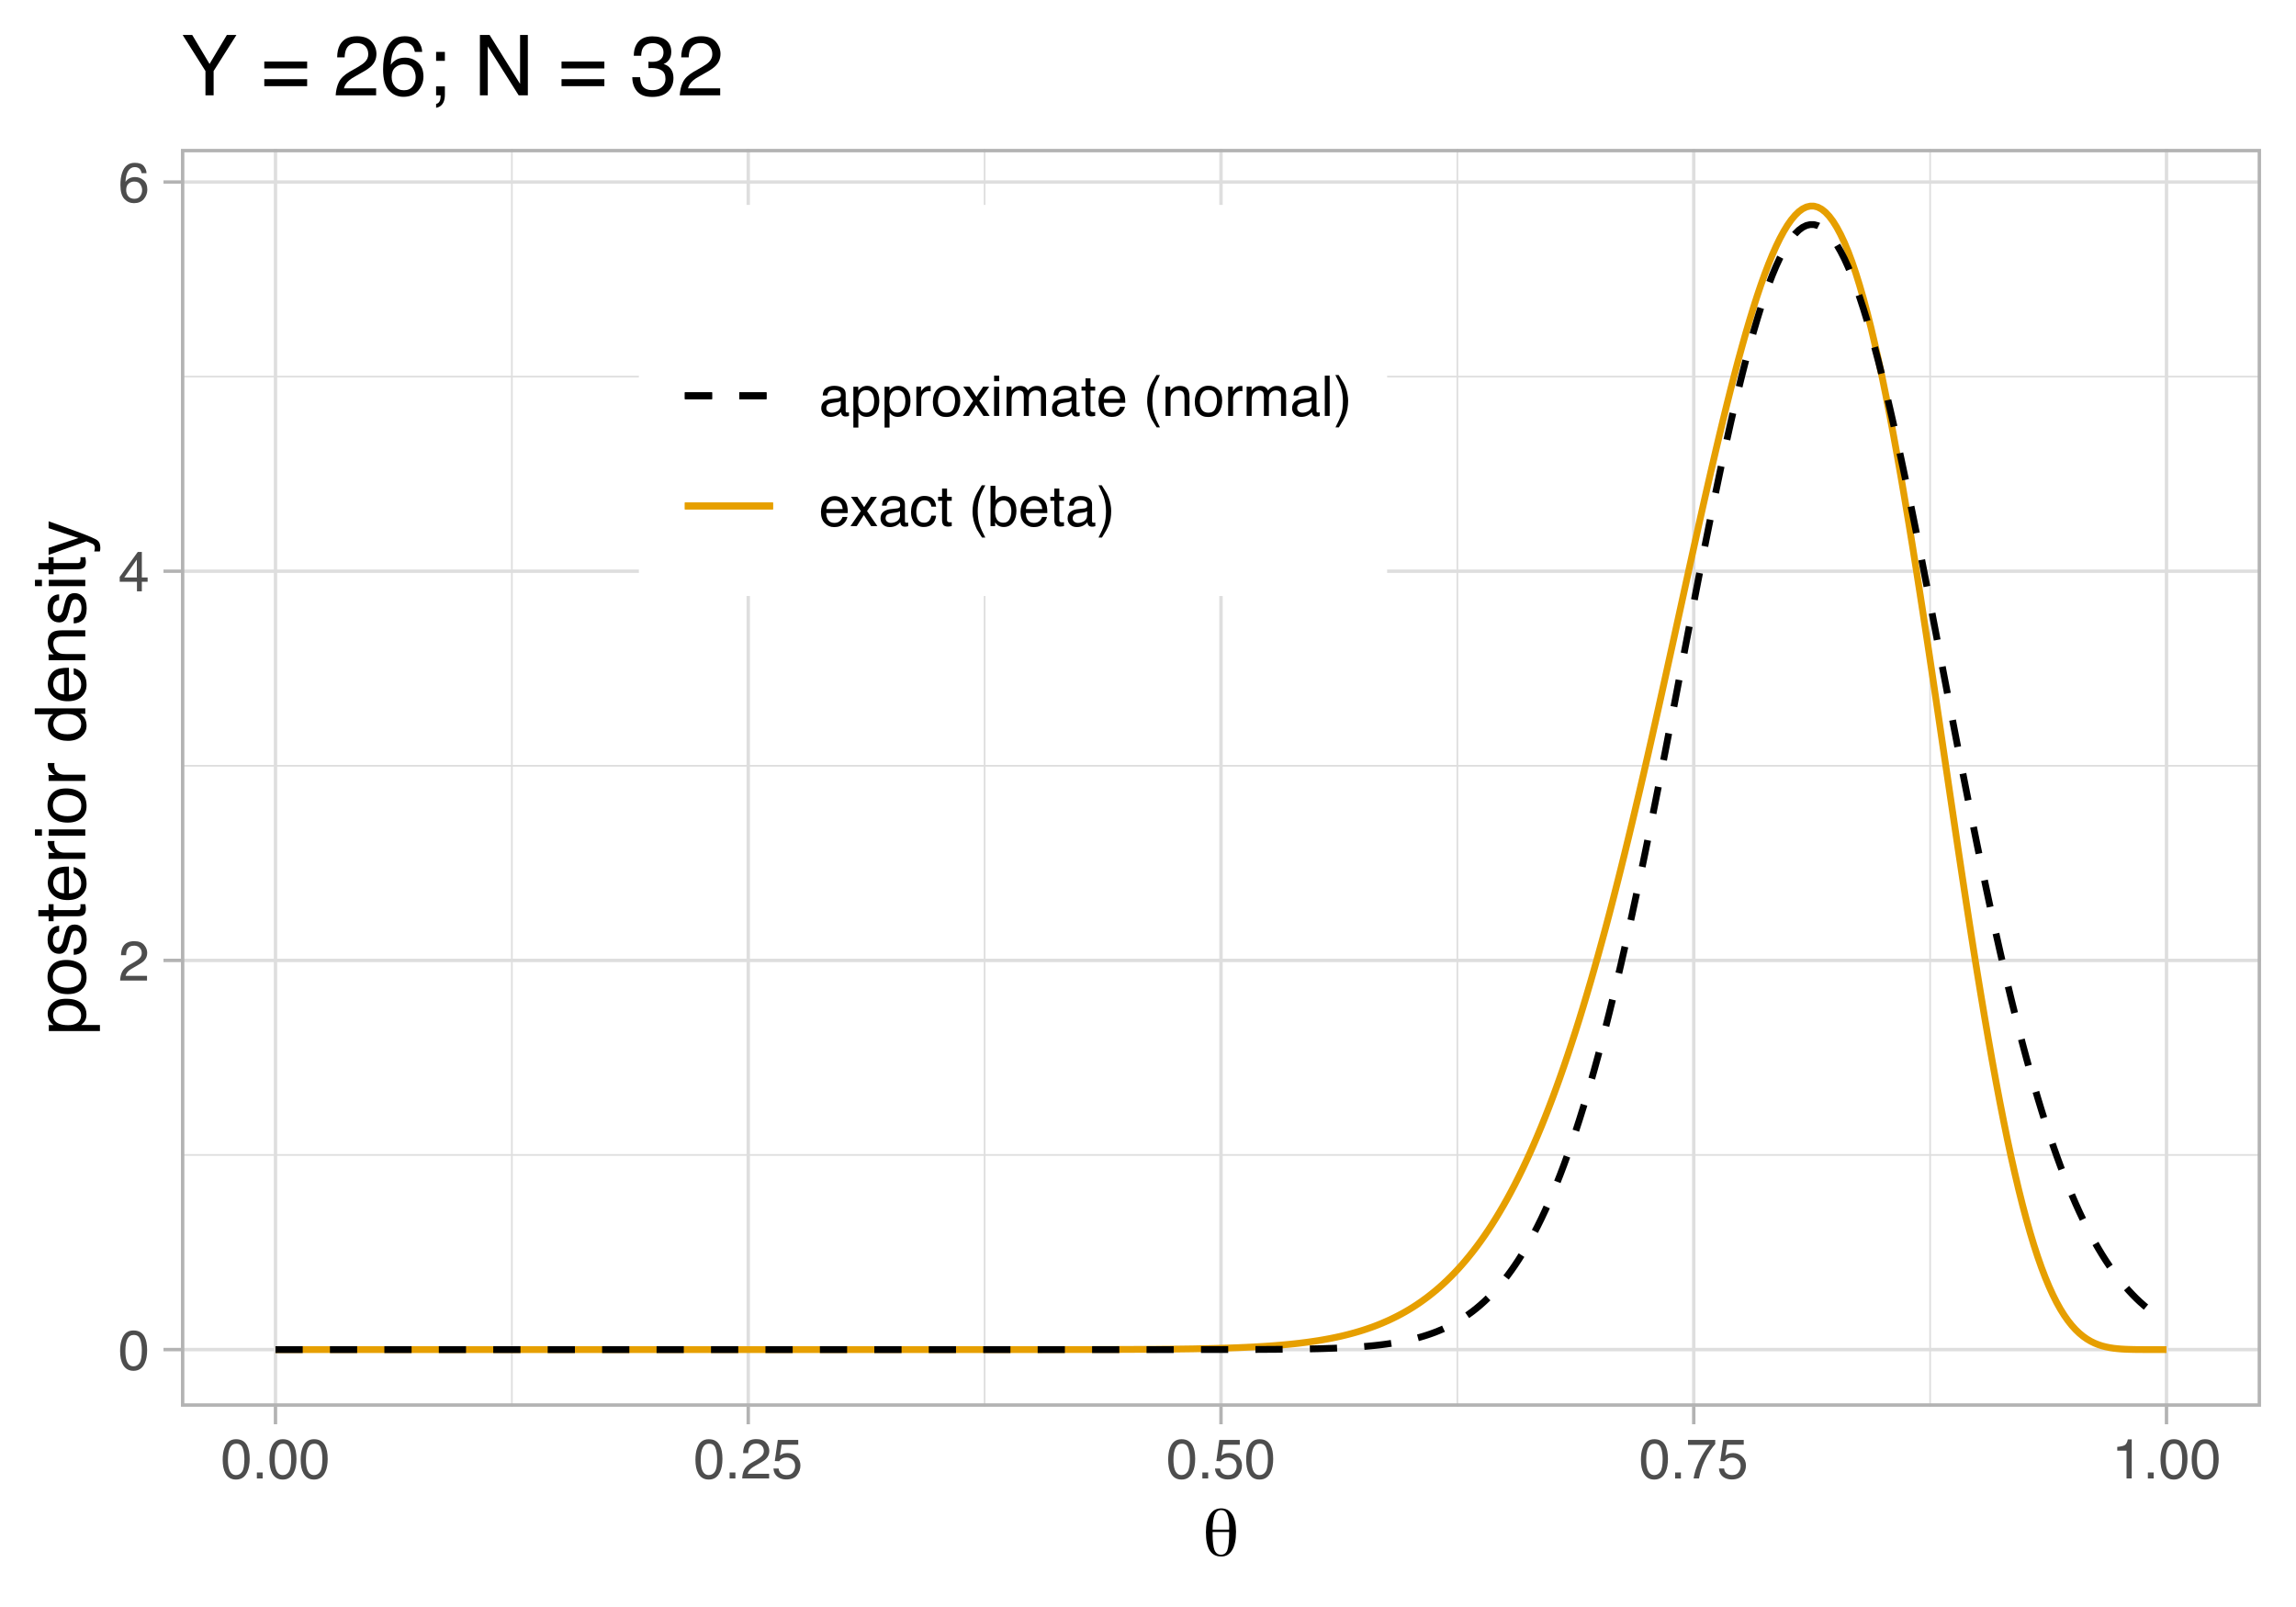 <?xml version="1.0" encoding="UTF-8"?>
<svg xmlns="http://www.w3.org/2000/svg" xmlns:xlink="http://www.w3.org/1999/xlink" width="360pt" height="252pt" viewBox="0 0 360 252" version="1.1">
<defs>
<g>
<symbol overflow="visible" id="glyph0-0">
<path style="stroke:none;" d="M 0.281 0 L 0.281 -6.312 L 5.297 -6.312 L 5.297 0 Z M 4.5 -0.797 L 4.5 -5.516 L 1.078 -5.516 L 1.078 -0.797 Z M 4.5 -0.797 "/>
</symbol>
<symbol overflow="visible" id="glyph0-1">
<path style="stroke:none;" d="M 2.375 -6.156 C 3.176 -6.156 3.754 -5.828 4.109 -5.172 C 4.379 -4.66 4.516 -3.961 4.516 -3.078 C 4.516 -2.242 4.391 -1.555 4.141 -1.016 C 3.785 -0.223 3.195 0.172 2.375 0.172 C 1.633 0.172 1.082 -0.148 0.719 -0.797 C 0.426 -1.328 0.281 -2.047 0.281 -2.953 C 0.281 -3.648 0.367 -4.25 0.547 -4.75 C 0.879 -5.688 1.488 -6.156 2.375 -6.156 Z M 2.375 -0.531 C 2.77 -0.531 3.086 -0.707 3.328 -1.062 C 3.566 -1.426 3.688 -2.086 3.688 -3.047 C 3.688 -3.754 3.598 -4.332 3.422 -4.781 C 3.254 -5.227 2.922 -5.453 2.422 -5.453 C 1.973 -5.453 1.641 -5.238 1.422 -4.812 C 1.211 -4.383 1.109 -3.754 1.109 -2.922 C 1.109 -2.297 1.176 -1.789 1.312 -1.406 C 1.52 -0.82 1.875 -0.531 2.375 -0.531 Z M 2.375 -0.531 "/>
</symbol>
<symbol overflow="visible" id="glyph0-2">
<path style="stroke:none;" d="M 0.281 0 C 0.301 -0.531 0.406 -0.988 0.594 -1.375 C 0.789 -1.77 1.164 -2.129 1.719 -2.453 L 2.547 -2.922 C 2.91 -3.141 3.164 -3.328 3.312 -3.484 C 3.551 -3.711 3.672 -3.984 3.672 -4.297 C 3.672 -4.648 3.562 -4.93 3.344 -5.141 C 3.133 -5.359 2.848 -5.469 2.484 -5.469 C 1.961 -5.469 1.598 -5.266 1.391 -4.859 C 1.285 -4.648 1.227 -4.352 1.219 -3.969 L 0.422 -3.969 C 0.43 -4.5 0.531 -4.938 0.719 -5.281 C 1.051 -5.875 1.645 -6.172 2.5 -6.172 C 3.195 -6.172 3.707 -5.977 4.031 -5.594 C 4.363 -5.219 4.531 -4.797 4.531 -4.328 C 4.531 -3.836 4.352 -3.414 4 -3.062 C 3.801 -2.863 3.441 -2.617 2.922 -2.328 L 2.344 -2 C 2.062 -1.844 1.836 -1.695 1.672 -1.562 C 1.391 -1.312 1.211 -1.035 1.141 -0.734 L 4.5 -0.734 L 4.5 0 Z M 0.281 0 "/>
</symbol>
<symbol overflow="visible" id="glyph0-3">
<path style="stroke:none;" d="M 2.906 -2.172 L 2.906 -4.969 L 0.938 -2.172 Z M 2.922 0 L 2.922 -1.5 L 0.219 -1.5 L 0.219 -2.266 L 3.047 -6.172 L 3.688 -6.172 L 3.688 -2.172 L 4.594 -2.172 L 4.594 -1.5 L 3.688 -1.5 L 3.688 0 Z M 2.922 0 "/>
</symbol>
<symbol overflow="visible" id="glyph0-4">
<path style="stroke:none;" d="M 2.578 -6.172 C 3.266 -6.172 3.742 -5.992 4.016 -5.641 C 4.285 -5.285 4.422 -4.922 4.422 -4.547 L 3.656 -4.547 C 3.602 -4.785 3.531 -4.973 3.438 -5.109 C 3.25 -5.367 2.961 -5.5 2.578 -5.5 C 2.148 -5.5 1.805 -5.297 1.547 -4.891 C 1.297 -4.492 1.156 -3.926 1.125 -3.188 C 1.301 -3.445 1.523 -3.641 1.797 -3.766 C 2.047 -3.879 2.32 -3.938 2.625 -3.938 C 3.133 -3.938 3.582 -3.77 3.969 -3.438 C 4.352 -3.113 4.547 -2.625 4.547 -1.969 C 4.547 -1.414 4.363 -0.922 4 -0.484 C 3.633 -0.055 3.117 0.156 2.453 0.156 C 1.867 0.156 1.367 -0.062 0.953 -0.5 C 0.535 -0.938 0.328 -1.672 0.328 -2.703 C 0.328 -3.461 0.422 -4.109 0.609 -4.641 C 0.961 -5.66 1.617 -6.172 2.578 -6.172 Z M 2.516 -0.531 C 2.922 -0.531 3.223 -0.664 3.422 -0.938 C 3.629 -1.207 3.734 -1.531 3.734 -1.906 C 3.734 -2.219 3.641 -2.516 3.453 -2.797 C 3.273 -3.086 2.953 -3.234 2.484 -3.234 C 2.148 -3.234 1.859 -3.125 1.609 -2.906 C 1.359 -2.688 1.234 -2.352 1.234 -1.906 C 1.234 -1.52 1.344 -1.191 1.562 -0.922 C 1.789 -0.66 2.109 -0.531 2.516 -0.531 Z M 2.516 -0.531 "/>
</symbol>
<symbol overflow="visible" id="glyph0-5">
<path style="stroke:none;" d="M 0.75 -0.938 L 1.656 -0.938 L 1.656 0 L 0.75 0 Z M 0.75 -0.938 "/>
</symbol>
<symbol overflow="visible" id="glyph0-6">
<path style="stroke:none;" d="M 1.094 -1.562 C 1.133 -1.125 1.336 -0.82 1.703 -0.656 C 1.879 -0.57 2.094 -0.531 2.344 -0.531 C 2.801 -0.531 3.141 -0.676 3.359 -0.969 C 3.578 -1.258 3.688 -1.582 3.688 -1.938 C 3.688 -2.363 3.555 -2.691 3.297 -2.922 C 3.035 -3.16 2.719 -3.281 2.344 -3.281 C 2.082 -3.281 1.852 -3.227 1.656 -3.125 C 1.469 -3.02 1.305 -2.879 1.172 -2.703 L 0.5 -2.734 L 0.969 -6.047 L 4.172 -6.047 L 4.172 -5.297 L 1.562 -5.297 L 1.297 -3.594 C 1.43 -3.695 1.566 -3.773 1.703 -3.828 C 1.93 -3.93 2.195 -3.984 2.5 -3.984 C 3.062 -3.984 3.535 -3.801 3.922 -3.438 C 4.316 -3.07 4.516 -2.609 4.516 -2.047 C 4.516 -1.461 4.332 -0.945 3.969 -0.5 C 3.613 -0.062 3.047 0.156 2.266 0.156 C 1.754 0.156 1.305 0.016 0.922 -0.266 C 0.547 -0.547 0.332 -0.977 0.281 -1.562 Z M 1.094 -1.562 "/>
</symbol>
<symbol overflow="visible" id="glyph0-7">
<path style="stroke:none;" d="M 4.594 -6.047 L 4.594 -5.375 C 4.395 -5.176 4.129 -4.836 3.797 -4.359 C 3.473 -3.891 3.188 -3.379 2.938 -2.828 C 2.688 -2.297 2.5 -1.812 2.375 -1.375 C 2.289 -1.082 2.18 -0.625 2.047 0 L 1.203 0 C 1.391 -1.176 1.816 -2.344 2.484 -3.5 C 2.879 -4.188 3.289 -4.773 3.719 -5.266 L 0.328 -5.266 L 0.328 -6.047 Z M 4.594 -6.047 "/>
</symbol>
<symbol overflow="visible" id="glyph0-8">
<path style="stroke:none;" d="M 0.844 -4.359 L 0.844 -4.953 C 1.395 -5.004 1.781 -5.094 2 -5.219 C 2.227 -5.344 2.395 -5.645 2.5 -6.125 L 3.109 -6.125 L 3.109 0 L 2.297 0 L 2.297 -4.359 Z M 0.844 -4.359 "/>
</symbol>
<symbol overflow="visible" id="glyph0-9">
<path style="stroke:none;" d="M 1.156 -1.219 C 1.156 -1 1.238 -0.82 1.406 -0.688 C 1.57 -0.562 1.766 -0.5 1.984 -0.5 C 2.254 -0.5 2.52 -0.562 2.781 -0.688 C 3.207 -0.895 3.422 -1.238 3.422 -1.719 L 3.422 -2.344 C 3.328 -2.281 3.203 -2.227 3.047 -2.188 C 2.898 -2.145 2.754 -2.117 2.609 -2.109 L 2.141 -2.047 C 1.867 -2.004 1.66 -1.945 1.516 -1.875 C 1.273 -1.738 1.156 -1.52 1.156 -1.219 Z M 3.031 -2.781 C 3.207 -2.812 3.328 -2.891 3.391 -3.016 C 3.422 -3.078 3.438 -3.176 3.438 -3.312 C 3.438 -3.57 3.344 -3.758 3.156 -3.875 C 2.969 -4 2.703 -4.062 2.359 -4.062 C 1.953 -4.062 1.664 -3.953 1.5 -3.734 C 1.406 -3.609 1.344 -3.43 1.312 -3.203 L 0.594 -3.203 C 0.602 -3.766 0.785 -4.156 1.141 -4.375 C 1.492 -4.602 1.906 -4.719 2.375 -4.719 C 2.914 -4.719 3.352 -4.613 3.688 -4.406 C 4.02 -4.195 4.188 -3.875 4.188 -3.438 L 4.188 -0.797 C 4.188 -0.711 4.203 -0.645 4.234 -0.594 C 4.273 -0.551 4.348 -0.531 4.453 -0.531 C 4.484 -0.531 4.52 -0.531 4.562 -0.531 C 4.602 -0.531 4.648 -0.535 4.703 -0.547 L 4.703 0.016 C 4.578 0.055 4.484 0.078 4.422 0.078 C 4.359 0.086 4.273 0.094 4.172 0.094 C 3.898 0.094 3.707 0 3.594 -0.188 C 3.531 -0.281 3.484 -0.422 3.453 -0.609 C 3.297 -0.398 3.07 -0.219 2.781 -0.062 C 2.488 0.082 2.16 0.156 1.797 0.156 C 1.367 0.156 1.02 0.023 0.75 -0.234 C 0.488 -0.492 0.359 -0.816 0.359 -1.203 C 0.359 -1.629 0.488 -1.957 0.75 -2.188 C 1.02 -2.426 1.367 -2.578 1.797 -2.641 Z M 2.391 -4.719 Z M 2.391 -4.719 "/>
</symbol>
<symbol overflow="visible" id="glyph0-10">
<path style="stroke:none;" d="M 2.516 -0.516 C 2.867 -0.516 3.164 -0.664 3.406 -0.969 C 3.645 -1.27 3.766 -1.723 3.766 -2.328 C 3.766 -2.691 3.711 -3.004 3.609 -3.266 C 3.41 -3.773 3.047 -4.031 2.516 -4.031 C 1.973 -4.031 1.602 -3.766 1.406 -3.234 C 1.301 -2.941 1.25 -2.578 1.25 -2.141 C 1.25 -1.785 1.301 -1.484 1.406 -1.234 C 1.602 -0.754 1.973 -0.516 2.516 -0.516 Z M 0.5 -4.578 L 1.266 -4.578 L 1.266 -3.969 C 1.41 -4.176 1.578 -4.336 1.766 -4.453 C 2.023 -4.629 2.332 -4.719 2.688 -4.719 C 3.207 -4.719 3.648 -4.516 4.016 -4.109 C 4.379 -3.711 4.562 -3.145 4.562 -2.406 C 4.562 -1.395 4.297 -0.676 3.766 -0.25 C 3.43 0.02 3.047 0.156 2.609 0.156 C 2.266 0.156 1.973 0.078 1.734 -0.078 C 1.598 -0.16 1.445 -0.305 1.281 -0.516 L 1.281 1.828 L 0.5 1.828 Z M 0.5 -4.578 "/>
</symbol>
<symbol overflow="visible" id="glyph0-11">
<path style="stroke:none;" d="M 0.594 -4.594 L 1.328 -4.594 L 1.328 -3.812 C 1.379 -3.957 1.523 -4.141 1.766 -4.359 C 2.004 -4.586 2.273 -4.703 2.578 -4.703 C 2.586 -4.703 2.609 -4.695 2.641 -4.688 C 2.68 -4.688 2.742 -4.688 2.828 -4.688 L 2.828 -3.859 C 2.773 -3.867 2.727 -3.875 2.688 -3.875 C 2.656 -3.883 2.617 -3.891 2.578 -3.891 C 2.18 -3.891 1.879 -3.766 1.672 -3.516 C 1.461 -3.266 1.359 -2.973 1.359 -2.641 L 1.359 0 L 0.594 0 Z M 0.594 -4.594 "/>
</symbol>
<symbol overflow="visible" id="glyph0-12">
<path style="stroke:none;" d="M 2.391 -0.5 C 2.898 -0.5 3.25 -0.691 3.438 -1.078 C 3.633 -1.461 3.734 -1.895 3.734 -2.375 C 3.734 -2.801 3.664 -3.148 3.531 -3.422 C 3.312 -3.848 2.938 -4.062 2.406 -4.062 C 1.926 -4.062 1.578 -3.879 1.359 -3.516 C 1.148 -3.16 1.047 -2.727 1.047 -2.219 C 1.047 -1.727 1.148 -1.316 1.359 -0.984 C 1.578 -0.66 1.922 -0.5 2.391 -0.5 Z M 2.422 -4.734 C 3.016 -4.734 3.516 -4.535 3.922 -4.141 C 4.336 -3.742 4.547 -3.16 4.547 -2.391 C 4.547 -1.648 4.363 -1.035 4 -0.547 C 3.633 -0.066 3.07 0.172 2.312 0.172 C 1.688 0.172 1.188 -0.039 0.812 -0.469 C 0.438 -0.895 0.25 -1.473 0.25 -2.203 C 0.25 -2.973 0.445 -3.586 0.844 -4.047 C 1.238 -4.504 1.766 -4.734 2.422 -4.734 Z M 2.391 -4.719 Z M 2.391 -4.719 "/>
</symbol>
<symbol overflow="visible" id="glyph0-13">
<path style="stroke:none;" d="M 0.125 -4.594 L 1.125 -4.594 L 2.188 -2.984 L 3.25 -4.594 L 4.203 -4.578 L 2.641 -2.359 L 4.266 0 L 3.281 0 L 2.141 -1.734 L 1.031 0 L 0.047 0 L 1.672 -2.359 Z M 0.125 -4.594 "/>
</symbol>
<symbol overflow="visible" id="glyph0-14">
<path style="stroke:none;" d="M 0.562 -4.578 L 1.359 -4.578 L 1.359 0 L 0.562 0 Z M 0.562 -6.312 L 1.359 -6.312 L 1.359 -5.438 L 0.562 -5.438 Z M 0.562 -6.312 "/>
</symbol>
<symbol overflow="visible" id="glyph0-15">
<path style="stroke:none;" d="M 0.562 -4.594 L 1.328 -4.594 L 1.328 -3.953 C 1.516 -4.172 1.68 -4.332 1.828 -4.438 C 2.086 -4.613 2.379 -4.703 2.703 -4.703 C 3.066 -4.703 3.359 -4.613 3.578 -4.438 C 3.703 -4.332 3.816 -4.18 3.922 -3.984 C 4.098 -4.223 4.301 -4.398 4.531 -4.516 C 4.758 -4.641 5.02 -4.703 5.312 -4.703 C 5.926 -4.703 6.348 -4.477 6.578 -4.031 C 6.691 -3.789 6.75 -3.469 6.75 -3.062 L 6.75 0 L 5.953 0 L 5.953 -3.203 C 5.953 -3.504 5.875 -3.711 5.719 -3.828 C 5.57 -3.941 5.383 -4 5.156 -4 C 4.852 -4 4.594 -3.895 4.375 -3.688 C 4.156 -3.488 4.047 -3.148 4.047 -2.672 L 4.047 0 L 3.266 0 L 3.266 -3 C 3.266 -3.312 3.227 -3.539 3.156 -3.688 C 3.039 -3.895 2.82 -4 2.5 -4 C 2.207 -4 1.941 -3.883 1.703 -3.656 C 1.461 -3.438 1.344 -3.031 1.344 -2.438 L 1.344 0 L 0.562 0 Z M 0.562 -4.594 "/>
</symbol>
<symbol overflow="visible" id="glyph0-16">
<path style="stroke:none;" d="M 0.719 -5.891 L 1.5 -5.891 L 1.5 -4.594 L 2.234 -4.594 L 2.234 -3.969 L 1.5 -3.969 L 1.5 -0.969 C 1.5 -0.801 1.555 -0.691 1.672 -0.641 C 1.723 -0.609 1.82 -0.594 1.969 -0.594 C 2 -0.594 2.035 -0.594 2.078 -0.594 C 2.129 -0.594 2.18 -0.598 2.234 -0.609 L 2.234 0 C 2.148 0.02 2.055 0.035 1.953 0.047 C 1.859 0.066 1.758 0.078 1.656 0.078 C 1.289 0.078 1.039 -0.016 0.906 -0.203 C 0.781 -0.391 0.719 -0.629 0.719 -0.922 L 0.719 -3.969 L 0.094 -3.969 L 0.094 -4.594 L 0.719 -4.594 Z M 0.719 -5.891 "/>
</symbol>
<symbol overflow="visible" id="glyph0-17">
<path style="stroke:none;" d="M 2.484 -4.703 C 2.805 -4.703 3.117 -4.625 3.422 -4.469 C 3.734 -4.32 3.969 -4.125 4.125 -3.875 C 4.281 -3.645 4.383 -3.375 4.438 -3.062 C 4.488 -2.852 4.516 -2.516 4.516 -2.047 L 1.141 -2.047 C 1.148 -1.586 1.258 -1.211 1.469 -0.922 C 1.676 -0.641 1.992 -0.5 2.422 -0.5 C 2.828 -0.5 3.148 -0.633 3.391 -0.906 C 3.523 -1.062 3.625 -1.238 3.688 -1.438 L 4.453 -1.438 C 4.43 -1.27 4.363 -1.082 4.25 -0.875 C 4.133 -0.664 4.004 -0.5 3.859 -0.375 C 3.629 -0.145 3.344 0.008 3 0.094 C 2.812 0.133 2.598 0.156 2.359 0.156 C 1.785 0.156 1.301 -0.051 0.906 -0.469 C 0.508 -0.883 0.312 -1.469 0.312 -2.219 C 0.312 -2.945 0.508 -3.539 0.906 -4 C 1.312 -4.469 1.836 -4.703 2.484 -4.703 Z M 3.719 -2.672 C 3.688 -3.004 3.613 -3.27 3.5 -3.469 C 3.281 -3.844 2.926 -4.031 2.438 -4.031 C 2.082 -4.031 1.785 -3.898 1.547 -3.641 C 1.305 -3.391 1.176 -3.066 1.156 -2.672 Z M 2.406 -4.719 Z M 2.406 -4.719 "/>
</symbol>
<symbol overflow="visible" id="glyph0-18">
<path style="stroke:none;" d=""/>
</symbol>
<symbol overflow="visible" id="glyph0-19">
<path style="stroke:none;" d="M 2.609 -6.406 C 2.148 -5.539 1.859 -4.898 1.734 -4.484 C 1.523 -3.859 1.422 -3.133 1.422 -2.312 C 1.422 -1.477 1.535 -0.719 1.766 -0.031 C 1.91 0.383 2.191 0.992 2.609 1.797 L 2.094 1.797 C 1.676 1.141 1.414 0.723 1.312 0.547 C 1.219 0.367 1.113 0.125 1 -0.188 C 0.832 -0.613 0.719 -1.066 0.656 -1.547 C 0.625 -1.797 0.609 -2.035 0.609 -2.266 C 0.609 -3.109 0.742 -3.859 1.016 -4.516 C 1.18 -4.941 1.531 -5.57 2.062 -6.406 Z M 2.609 -6.406 "/>
</symbol>
<symbol overflow="visible" id="glyph0-20">
<path style="stroke:none;" d="M 0.562 -4.594 L 1.297 -4.594 L 1.297 -3.953 C 1.516 -4.211 1.742 -4.398 1.984 -4.516 C 2.234 -4.641 2.508 -4.703 2.812 -4.703 C 3.457 -4.703 3.895 -4.473 4.125 -4.016 C 4.25 -3.766 4.312 -3.41 4.312 -2.953 L 4.312 0 L 3.531 0 L 3.531 -2.906 C 3.531 -3.176 3.488 -3.398 3.406 -3.578 C 3.27 -3.859 3.02 -4 2.656 -4 C 2.477 -4 2.328 -3.984 2.203 -3.953 C 1.992 -3.891 1.812 -3.766 1.656 -3.578 C 1.52 -3.422 1.43 -3.258 1.391 -3.094 C 1.359 -2.938 1.344 -2.707 1.344 -2.406 L 1.344 0 L 0.562 0 Z M 2.391 -4.719 Z M 2.391 -4.719 "/>
</symbol>
<symbol overflow="visible" id="glyph0-21">
<path style="stroke:none;" d="M 0.594 -6.312 L 1.359 -6.312 L 1.359 0 L 0.594 0 Z M 0.594 -6.312 "/>
</symbol>
<symbol overflow="visible" id="glyph0-22">
<path style="stroke:none;" d="M 0.312 1.797 C 0.758 0.91 1.051 0.266 1.188 -0.141 C 1.383 -0.754 1.484 -1.477 1.484 -2.312 C 1.484 -3.133 1.367 -3.891 1.141 -4.578 C 0.992 -5.004 0.711 -5.613 0.297 -6.406 L 0.812 -6.406 C 1.25 -5.707 1.516 -5.273 1.609 -5.109 C 1.703 -4.941 1.805 -4.711 1.922 -4.422 C 2.055 -4.066 2.148 -3.711 2.203 -3.359 C 2.266 -3.016 2.297 -2.68 2.297 -2.359 C 2.297 -1.516 2.16 -0.758 1.891 -0.094 C 1.723 0.332 1.375 0.961 0.844 1.797 Z M 0.312 1.797 "/>
</symbol>
<symbol overflow="visible" id="glyph0-23">
<path style="stroke:none;" d="M 2.344 -4.734 C 2.863 -4.734 3.285 -4.609 3.609 -4.359 C 3.93 -4.109 4.125 -3.672 4.188 -3.047 L 3.438 -3.047 C 3.395 -3.336 3.289 -3.578 3.125 -3.766 C 2.957 -3.953 2.695 -4.047 2.344 -4.047 C 1.852 -4.047 1.5 -3.801 1.281 -3.312 C 1.145 -3.008 1.078 -2.629 1.078 -2.172 C 1.078 -1.703 1.172 -1.312 1.359 -1 C 1.555 -0.688 1.867 -0.531 2.297 -0.531 C 2.609 -0.531 2.859 -0.625 3.047 -0.812 C 3.234 -1.008 3.363 -1.281 3.438 -1.625 L 4.188 -1.625 C 4.102 -1.02 3.891 -0.57 3.547 -0.281 C 3.203 0 2.766 0.141 2.234 0.141 C 1.629 0.141 1.145 -0.078 0.781 -0.516 C 0.426 -0.961 0.25 -1.516 0.25 -2.172 C 0.25 -2.984 0.445 -3.613 0.844 -4.062 C 1.238 -4.508 1.738 -4.734 2.344 -4.734 Z M 2.219 -4.719 Z M 2.219 -4.719 "/>
</symbol>
<symbol overflow="visible" id="glyph0-24">
<path style="stroke:none;" d="M 0.5 -6.328 L 1.266 -6.328 L 1.266 -4.047 C 1.43 -4.266 1.629 -4.43 1.859 -4.547 C 2.098 -4.66 2.352 -4.719 2.625 -4.719 C 3.195 -4.719 3.66 -4.52 4.016 -4.125 C 4.379 -3.738 4.562 -3.16 4.562 -2.391 C 4.562 -1.66 4.383 -1.055 4.031 -0.578 C 3.676 -0.098 3.188 0.141 2.562 0.141 C 2.219 0.141 1.922 0.055 1.672 -0.109 C 1.535 -0.203 1.383 -0.363 1.219 -0.594 L 1.219 0 L 0.5 0 Z M 2.516 -0.531 C 2.93 -0.531 3.242 -0.695 3.453 -1.031 C 3.66 -1.363 3.766 -1.801 3.766 -2.344 C 3.766 -2.832 3.66 -3.234 3.453 -3.547 C 3.242 -3.867 2.938 -4.031 2.531 -4.031 C 2.188 -4.031 1.879 -3.898 1.609 -3.641 C 1.348 -3.379 1.219 -2.945 1.219 -2.344 C 1.219 -1.914 1.27 -1.566 1.375 -1.297 C 1.582 -0.785 1.961 -0.531 2.516 -0.531 Z M 2.516 -0.531 "/>
</symbol>
<symbol overflow="visible" id="glyph1-0">
<path style="stroke:none;" d="M 0.547 1.938 L 0.547 -7.75 L 6.047 -7.75 L 6.047 1.938 Z M 1.172 1.328 L 5.438 1.328 L 5.438 -7.141 L 1.172 -7.141 Z M 1.172 1.328 "/>
</symbol>
<symbol overflow="visible" id="glyph1-1">
<path style="stroke:none;" d="M 1.547 -3.703 L 1.547 -3.438 C 1.547 -2.219 1.645 -1.363 1.844 -0.875 C 2.051 -0.383 2.391 -0.141 2.859 -0.141 C 3.336 -0.141 3.672 -0.379 3.859 -0.859 C 4.047 -1.336 4.141 -2.285 4.141 -3.703 Z M 4.141 -4.078 C 4.141 -4.129 4.141 -4.195 4.141 -4.281 C 4.148 -4.375 4.156 -4.441 4.156 -4.484 C 4.156 -5.398 4.051 -6.07 3.844 -6.5 C 3.645 -6.926 3.328 -7.141 2.891 -7.141 C 2.43 -7.141 2.094 -6.898 1.875 -6.422 C 1.664 -5.941 1.555 -5.16 1.547 -4.078 Z M 2.891 -7.406 C 3.641 -7.406 4.211 -7.094 4.609 -6.469 C 5.016 -5.844 5.219 -4.941 5.219 -3.766 C 5.219 -2.504 5.016 -1.535 4.609 -0.859 C 4.211 -0.191 3.641 0.141 2.891 0.141 C 2.098 0.141 1.5 -0.176 1.094 -0.812 C 0.695 -1.457 0.5 -2.414 0.5 -3.688 C 0.5 -4.852 0.707 -5.766 1.125 -6.422 C 1.551 -7.078 2.141 -7.406 2.891 -7.406 Z M 2.891 -7.406 "/>
</symbol>
<symbol overflow="visible" id="glyph2-0">
<path style="stroke:none;" d="M 0 -0.359 L -7.891 -0.359 L -7.891 -6.625 L 0 -6.625 Z M -0.984 -5.625 L -6.906 -5.625 L -6.906 -1.344 L -0.984 -1.344 Z M -0.984 -5.625 "/>
</symbol>
<symbol overflow="visible" id="glyph2-1">
<path style="stroke:none;" d="M -0.656 -3.141 C -0.656 -3.586 -0.844 -3.957 -1.219 -4.25 C -1.594 -4.551 -2.156 -4.703 -2.906 -4.703 C -3.363 -4.703 -3.758 -4.641 -4.094 -4.516 C -4.727 -4.266 -5.047 -3.805 -5.047 -3.141 C -5.047 -2.461 -4.711 -2.004 -4.047 -1.766 C -3.68 -1.629 -3.223 -1.562 -2.672 -1.562 C -2.234 -1.562 -1.859 -1.629 -1.547 -1.766 C -0.953 -2.016 -0.656 -2.473 -0.656 -3.141 Z M -5.719 -0.641 L -5.719 -1.578 L -4.969 -1.578 C -5.227 -1.766 -5.426 -1.973 -5.562 -2.203 C -5.781 -2.535 -5.891 -2.922 -5.891 -3.359 C -5.891 -4.004 -5.641 -4.555 -5.141 -5.016 C -4.641 -5.473 -3.926 -5.703 -3 -5.703 C -1.75 -5.703 -0.852 -5.375 -0.312 -4.719 C 0.02 -4.301 0.188 -3.816 0.188 -3.266 C 0.188 -2.828 0.094 -2.461 -0.094 -2.172 C -0.195 -2.004 -0.379 -1.812 -0.641 -1.594 L 2.297 -1.594 L 2.297 -0.641 Z M -5.719 -0.641 "/>
</symbol>
<symbol overflow="visible" id="glyph2-2">
<path style="stroke:none;" d="M -0.625 -2.984 C -0.625 -3.629 -0.863 -4.07 -1.344 -4.312 C -1.832 -4.551 -2.375 -4.672 -2.969 -4.672 C -3.508 -4.672 -3.945 -4.582 -4.281 -4.406 C -4.812 -4.133 -5.078 -3.664 -5.078 -3 C -5.078 -2.406 -4.848 -1.973 -4.391 -1.703 C -3.941 -1.441 -3.398 -1.312 -2.766 -1.312 C -2.148 -1.312 -1.641 -1.441 -1.234 -1.703 C -0.828 -1.973 -0.625 -2.398 -0.625 -2.984 Z M -5.922 -3.031 C -5.922 -3.77 -5.672 -4.395 -5.172 -4.906 C -4.68 -5.414 -3.957 -5.672 -3 -5.672 C -2.07 -5.672 -1.305 -5.445 -0.703 -5 C -0.098 -4.551 0.203 -3.852 0.203 -2.906 C 0.203 -2.113 -0.062 -1.484 -0.594 -1.016 C -1.125 -0.547 -1.844 -0.312 -2.75 -0.312 C -3.719 -0.312 -4.488 -0.555 -5.062 -1.047 C -5.633 -1.535 -5.922 -2.195 -5.922 -3.031 Z M -5.891 -3 Z M -5.891 -3 "/>
</symbol>
<symbol overflow="visible" id="glyph2-3">
<path style="stroke:none;" d="M -1.812 -1.281 C -1.488 -1.312 -1.238 -1.395 -1.062 -1.531 C -0.75 -1.77 -0.594 -2.191 -0.594 -2.797 C -0.594 -3.148 -0.672 -3.461 -0.828 -3.734 C -0.984 -4.004 -1.223 -4.141 -1.547 -4.141 C -1.797 -4.141 -1.984 -4.031 -2.109 -3.812 C -2.191 -3.676 -2.285 -3.398 -2.391 -2.984 L -2.578 -2.219 C -2.703 -1.727 -2.836 -1.367 -2.984 -1.141 C -3.254 -0.723 -3.617 -0.516 -4.078 -0.516 C -4.617 -0.516 -5.055 -0.707 -5.391 -1.094 C -5.734 -1.488 -5.906 -2.02 -5.906 -2.688 C -5.906 -3.551 -5.648 -4.176 -5.141 -4.562 C -4.816 -4.801 -4.469 -4.914 -4.094 -4.906 L -4.094 -4 C -4.312 -3.977 -4.508 -3.898 -4.688 -3.766 C -4.945 -3.547 -5.078 -3.16 -5.078 -2.609 C -5.078 -2.242 -5.004 -1.969 -4.859 -1.781 C -4.723 -1.594 -4.539 -1.5 -4.312 -1.5 C -4.062 -1.5 -3.863 -1.625 -3.719 -1.875 C -3.625 -2.008 -3.539 -2.219 -3.469 -2.5 L -3.312 -3.141 C -3.145 -3.836 -2.984 -4.301 -2.828 -4.531 C -2.578 -4.914 -2.191 -5.109 -1.672 -5.109 C -1.148 -5.109 -0.703 -4.91 -0.328 -4.516 C 0.035 -4.129 0.219 -3.539 0.219 -2.75 C 0.219 -1.895 0.023 -1.285 -0.359 -0.922 C -0.754 -0.566 -1.238 -0.379 -1.812 -0.359 Z M -5.891 -2.719 Z M -5.891 -2.719 "/>
</symbol>
<symbol overflow="visible" id="glyph2-4">
<path style="stroke:none;" d="M -7.359 -0.906 L -7.359 -1.875 L -5.75 -1.875 L -5.75 -2.797 L -4.969 -2.797 L -4.969 -1.875 L -1.203 -1.875 C -1.004 -1.875 -0.875 -1.941 -0.812 -2.078 C -0.77 -2.16 -0.75 -2.285 -0.75 -2.453 C -0.75 -2.504 -0.75 -2.555 -0.75 -2.609 C -0.75 -2.66 -0.754 -2.723 -0.766 -2.797 L 0 -2.797 C 0.031 -2.68 0.051 -2.562 0.062 -2.438 C 0.082 -2.32 0.094 -2.195 0.094 -2.062 C 0.094 -1.613 -0.02 -1.305 -0.25 -1.141 C -0.488 -0.984 -0.789 -0.906 -1.156 -0.906 L -4.969 -0.906 L -4.969 -0.125 L -5.75 -0.125 L -5.75 -0.906 Z M -7.359 -0.906 "/>
</symbol>
<symbol overflow="visible" id="glyph2-5">
<path style="stroke:none;" d="M -5.875 -3.109 C -5.875 -3.516 -5.781 -3.906 -5.594 -4.281 C -5.406 -4.664 -5.156 -4.961 -4.844 -5.172 C -4.562 -5.359 -4.223 -5.484 -3.828 -5.547 C -3.566 -5.609 -3.145 -5.641 -2.562 -5.641 L -2.562 -1.422 C -1.977 -1.441 -1.508 -1.578 -1.156 -1.828 C -0.812 -2.086 -0.641 -2.488 -0.641 -3.031 C -0.641 -3.539 -0.805 -3.945 -1.141 -4.25 C -1.328 -4.414 -1.551 -4.535 -1.812 -4.609 L -1.812 -5.562 C -1.594 -5.531 -1.352 -5.441 -1.094 -5.297 C -0.832 -5.16 -0.625 -5.004 -0.469 -4.828 C -0.176 -4.535 0.02 -4.176 0.125 -3.75 C 0.176 -3.508 0.203 -3.242 0.203 -2.953 C 0.203 -2.234 -0.055 -1.625 -0.578 -1.125 C -1.098 -0.633 -1.828 -0.391 -2.766 -0.391 C -3.691 -0.391 -4.441 -0.641 -5.016 -1.141 C -5.586 -1.641 -5.875 -2.297 -5.875 -3.109 Z M -3.328 -4.641 C -3.754 -4.609 -4.094 -4.52 -4.344 -4.375 C -4.801 -4.102 -5.031 -3.66 -5.031 -3.047 C -5.031 -2.598 -4.867 -2.223 -4.547 -1.922 C -4.234 -1.629 -3.828 -1.473 -3.328 -1.453 Z M -5.891 -3.016 Z M -5.891 -3.016 "/>
</symbol>
<symbol overflow="visible" id="glyph2-6">
<path style="stroke:none;" d="M -5.75 -0.734 L -5.75 -1.656 L -4.766 -1.656 C -4.953 -1.727 -5.18 -1.91 -5.453 -2.203 C -5.734 -2.492 -5.875 -2.832 -5.875 -3.219 C -5.875 -3.238 -5.875 -3.27 -5.875 -3.312 C -5.875 -3.352 -5.867 -3.426 -5.859 -3.531 L -4.828 -3.531 C -4.836 -3.477 -4.844 -3.426 -4.844 -3.375 C -4.852 -3.32 -4.859 -3.27 -4.859 -3.219 C -4.859 -2.727 -4.703 -2.352 -4.391 -2.094 C -4.078 -1.832 -3.719 -1.703 -3.312 -1.703 L 0 -1.703 L 0 -0.734 Z M -5.75 -0.734 "/>
</symbol>
<symbol overflow="visible" id="glyph2-7">
<path style="stroke:none;" d="M -5.719 -0.703 L -5.719 -1.688 L 0 -1.688 L 0 -0.703 Z M -7.891 -0.703 L -7.891 -1.688 L -6.797 -1.688 L -6.797 -0.703 Z M -7.891 -0.703 "/>
</symbol>
<symbol overflow="visible" id="glyph2-8">
<path style="stroke:none;" d=""/>
</symbol>
<symbol overflow="visible" id="glyph2-9">
<path style="stroke:none;" d="M -2.812 -1.328 C -2.195 -1.328 -1.68 -1.457 -1.266 -1.719 C -0.848 -1.977 -0.641 -2.395 -0.641 -2.969 C -0.641 -3.414 -0.832 -3.781 -1.219 -4.062 C -1.602 -4.352 -2.156 -4.5 -2.875 -4.5 C -3.602 -4.5 -4.141 -4.348 -4.484 -4.047 C -4.836 -3.754 -5.016 -3.391 -5.016 -2.953 C -5.016 -2.473 -4.828 -2.082 -4.453 -1.781 C -4.078 -1.477 -3.531 -1.328 -2.812 -1.328 Z M -5.859 -2.781 C -5.859 -3.219 -5.766 -3.586 -5.578 -3.891 C -5.473 -4.055 -5.285 -4.25 -5.016 -4.469 L -7.922 -4.469 L -7.922 -5.391 L 0 -5.391 L 0 -4.531 L -0.797 -4.531 C -0.441 -4.301 -0.188 -4.031 -0.031 -3.719 C 0.125 -3.414 0.203 -3.066 0.203 -2.672 C 0.203 -2.023 -0.062 -1.469 -0.594 -1 C -1.133 -0.531 -1.852 -0.297 -2.75 -0.297 C -3.594 -0.297 -4.32 -0.508 -4.938 -0.938 C -5.551 -1.363 -5.859 -1.977 -5.859 -2.781 Z M -5.859 -2.781 "/>
</symbol>
<symbol overflow="visible" id="glyph2-10">
<path style="stroke:none;" d="M -5.75 -0.703 L -5.75 -1.625 L -4.938 -1.625 C -5.27 -1.895 -5.508 -2.18 -5.656 -2.484 C -5.801 -2.797 -5.875 -3.133 -5.875 -3.5 C -5.875 -4.32 -5.594 -4.875 -5.031 -5.156 C -4.719 -5.312 -4.27 -5.391 -3.688 -5.391 L 0 -5.391 L 0 -4.422 L -3.625 -4.422 C -3.977 -4.422 -4.258 -4.367 -4.469 -4.266 C -4.832 -4.086 -5.016 -3.773 -5.016 -3.328 C -5.016 -3.098 -4.988 -2.91 -4.938 -2.766 C -4.863 -2.492 -4.707 -2.258 -4.469 -2.062 C -4.281 -1.906 -4.082 -1.801 -3.875 -1.75 C -3.676 -1.695 -3.391 -1.672 -3.016 -1.672 L 0 -1.672 L 0 -0.703 Z M -5.891 -2.984 Z M -5.891 -2.984 "/>
</symbol>
<symbol overflow="visible" id="glyph2-11">
<path style="stroke:none;" d="M -5.75 -4.297 L -5.75 -5.375 C -5.383 -5.238 -4.547 -4.938 -3.234 -4.469 C -2.242 -4.113 -1.438 -3.816 -0.812 -3.578 C 0.656 -3.023 1.551 -2.633 1.875 -2.406 C 2.195 -2.176 2.359 -1.781 2.359 -1.219 C 2.359 -1.082 2.352 -0.977 2.344 -0.906 C 2.332 -0.832 2.312 -0.742 2.281 -0.641 L 1.406 -0.641 C 1.445 -0.805 1.473 -0.926 1.484 -1 C 1.492 -1.07 1.5 -1.141 1.5 -1.203 C 1.5 -1.379 1.469 -1.508 1.406 -1.594 C 1.352 -1.676 1.285 -1.75 1.203 -1.812 C 1.172 -1.82 1.02 -1.883 0.75 -2 C 0.488 -2.113 0.297 -2.191 0.172 -2.234 L -5.75 -0.109 L -5.75 -1.203 L -1.062 -2.75 Z M -5.891 -2.75 Z M -5.891 -2.75 "/>
</symbol>
<symbol overflow="visible" id="glyph3-0">
<path style="stroke:none;" d="M 0.422 0 L 0.422 -9.469 L 7.938 -9.469 L 7.938 0 Z M 6.75 -1.188 L 6.75 -8.281 L 1.609 -8.281 L 1.609 -1.188 Z M 6.75 -1.188 "/>
</symbol>
<symbol overflow="visible" id="glyph3-1">
<path style="stroke:none;" d="M 0.266 -9.469 L 1.766 -9.469 L 4.484 -4.922 L 7.203 -9.469 L 8.703 -9.469 L 5.125 -3.812 L 5.125 0 L 3.844 0 L 3.844 -3.812 Z M 4.5 -9.469 Z M 4.5 -9.469 "/>
</symbol>
<symbol overflow="visible" id="glyph3-2">
<path style="stroke:none;" d=""/>
</symbol>
<symbol overflow="visible" id="glyph3-3">
<path style="stroke:none;" d="M 7.312 -5.297 L 7.312 -4.219 L 0.594 -4.219 L 0.594 -5.297 Z M 7.312 -2.531 L 7.312 -1.438 L 0.594 -1.438 L 0.594 -2.531 Z M 7.312 -2.531 "/>
</symbol>
<symbol overflow="visible" id="glyph3-4">
<path style="stroke:none;" d="M 0.406 0 C 0.457 -0.789 0.625 -1.477 0.906 -2.062 C 1.188 -2.656 1.742 -3.195 2.578 -3.688 L 3.812 -4.391 C 4.363 -4.711 4.754 -4.988 4.984 -5.219 C 5.336 -5.57 5.516 -5.984 5.516 -6.453 C 5.516 -6.984 5.352 -7.406 5.031 -7.719 C 4.707 -8.039 4.273 -8.203 3.734 -8.203 C 2.941 -8.203 2.395 -7.898 2.094 -7.297 C 1.926 -6.973 1.832 -6.523 1.812 -5.953 L 0.641 -5.953 C 0.648 -6.754 0.797 -7.41 1.078 -7.922 C 1.586 -8.816 2.477 -9.266 3.75 -9.266 C 4.801 -9.266 5.57 -8.977 6.062 -8.406 C 6.551 -7.832 6.797 -7.195 6.797 -6.5 C 6.797 -5.758 6.535 -5.129 6.016 -4.609 C 5.711 -4.297 5.172 -3.926 4.391 -3.5 L 3.516 -3 C 3.086 -2.77 2.754 -2.551 2.516 -2.344 C 2.086 -1.969 1.816 -1.551 1.703 -1.094 L 6.75 -1.094 L 6.75 0 Z M 0.406 0 "/>
</symbol>
<symbol overflow="visible" id="glyph3-5">
<path style="stroke:none;" d="M 3.859 -9.266 C 4.891 -9.266 5.609 -9 6.016 -8.469 C 6.422 -7.938 6.625 -7.383 6.625 -6.812 L 5.484 -6.812 C 5.41 -7.176 5.301 -7.461 5.156 -7.672 C 4.875 -8.055 4.445 -8.25 3.875 -8.25 C 3.227 -8.25 2.711 -7.945 2.328 -7.344 C 1.953 -6.75 1.742 -5.895 1.703 -4.781 C 1.961 -5.164 2.297 -5.457 2.703 -5.656 C 3.066 -5.82 3.477 -5.906 3.938 -5.906 C 4.707 -5.906 5.379 -5.656 5.953 -5.156 C 6.535 -4.664 6.828 -3.93 6.828 -2.953 C 6.828 -2.117 6.551 -1.379 6 -0.734 C 5.457 -0.086 4.68 0.234 3.672 0.234 C 2.805 0.234 2.062 -0.094 1.438 -0.75 C 0.812 -1.406 0.5 -2.508 0.5 -4.062 C 0.5 -5.207 0.641 -6.176 0.922 -6.969 C 1.453 -8.5 2.43 -9.266 3.859 -9.266 Z M 3.781 -0.797 C 4.383 -0.797 4.836 -1 5.141 -1.406 C 5.453 -1.82 5.609 -2.305 5.609 -2.859 C 5.609 -3.336 5.473 -3.789 5.203 -4.219 C 4.93 -4.645 4.438 -4.859 3.719 -4.859 C 3.219 -4.859 2.781 -4.691 2.406 -4.359 C 2.031 -4.023 1.844 -3.523 1.844 -2.859 C 1.844 -2.273 2.016 -1.785 2.359 -1.391 C 2.703 -0.992 3.176 -0.797 3.781 -0.797 Z M 3.781 -0.797 "/>
</symbol>
<symbol overflow="visible" id="glyph3-6">
<path style="stroke:none;" d="M 1.469 1.344 C 1.77 1.289 1.977 1.094 2.094 0.75 C 2.145 0.57 2.172 0.375 2.172 0.156 C 2.172 0.133 2.172 0.113 2.172 0.094 C 2.172 0.082 2.172 0.051 2.172 0 L 1.469 0 L 1.469 -1.406 L 2.844 -1.406 L 2.844 -0.109 C 2.844 0.359 2.773 0.742 2.641 1.047 C 2.41 1.555 2.02 1.859 1.469 1.953 Z M 1.469 -6.812 L 2.844 -6.812 L 2.844 -5.406 L 1.469 -5.406 Z M 1.469 -6.812 "/>
</symbol>
<symbol overflow="visible" id="glyph3-7">
<path style="stroke:none;" d="M 1 -9.469 L 2.516 -9.469 L 7.297 -1.797 L 7.297 -9.469 L 8.516 -9.469 L 8.516 0 L 7.078 0 L 2.234 -7.672 L 2.234 0 L 1 0 Z M 4.688 -9.469 Z M 4.688 -9.469 "/>
</symbol>
<symbol overflow="visible" id="glyph3-8">
<path style="stroke:none;" d="M 3.438 0.25 C 2.344 0.25 1.547 -0.047 1.047 -0.641 C 0.555 -1.242 0.312 -1.977 0.312 -2.844 L 1.531 -2.844 C 1.582 -2.238 1.691 -1.801 1.859 -1.531 C 2.16 -1.051 2.707 -0.812 3.5 -0.812 C 4.102 -0.812 4.586 -0.973 4.953 -1.297 C 5.328 -1.617 5.516 -2.039 5.516 -2.562 C 5.516 -3.195 5.32 -3.641 4.938 -3.891 C 4.551 -4.148 4.008 -4.281 3.312 -4.281 C 3.238 -4.281 3.16 -4.273 3.078 -4.266 C 2.992 -4.266 2.914 -4.266 2.844 -4.266 L 2.844 -5.281 C 2.957 -5.27 3.055 -5.258 3.141 -5.25 C 3.223 -5.25 3.312 -5.25 3.406 -5.25 C 3.844 -5.25 4.195 -5.316 4.469 -5.453 C 4.957 -5.703 5.203 -6.133 5.203 -6.75 C 5.203 -7.207 5.039 -7.562 4.719 -7.812 C 4.395 -8.062 4.016 -8.188 3.578 -8.188 C 2.805 -8.188 2.27 -7.926 1.969 -7.406 C 1.812 -7.125 1.723 -6.723 1.703 -6.203 L 0.547 -6.203 C 0.547 -6.891 0.68 -7.473 0.953 -7.953 C 1.43 -8.816 2.266 -9.25 3.453 -9.25 C 4.398 -9.25 5.129 -9.035 5.641 -8.609 C 6.16 -8.191 6.422 -7.586 6.422 -6.797 C 6.422 -6.223 6.266 -5.766 5.953 -5.422 C 5.766 -5.203 5.52 -5.031 5.219 -4.906 C 5.707 -4.77 6.086 -4.508 6.359 -4.125 C 6.629 -3.75 6.766 -3.285 6.766 -2.734 C 6.766 -1.848 6.473 -1.129 5.891 -0.578 C 5.316 -0.023 4.5 0.25 3.438 0.25 Z M 3.438 0.25 "/>
</symbol>
</g>
<clipPath id="clip1">
  <path d="M 28.371 23.348 L 354.52 23.348 L 354.52 220.598 L 28.371 220.598 Z M 28.371 23.348 "/>
</clipPath>
<clipPath id="clip2">
  <path d="M 28.371 180 L 354.52 180 L 354.52 182 L 28.371 182 Z M 28.371 180 "/>
</clipPath>
<clipPath id="clip3">
  <path d="M 28.371 119 L 354.52 119 L 354.52 121 L 28.371 121 Z M 28.371 119 "/>
</clipPath>
<clipPath id="clip4">
  <path d="M 28.371 58 L 354.52 58 L 354.52 60 L 28.371 60 Z M 28.371 58 "/>
</clipPath>
<clipPath id="clip5">
  <path d="M 80 23.348 L 81 23.348 L 81 220.598 L 80 220.598 Z M 80 23.348 "/>
</clipPath>
<clipPath id="clip6">
  <path d="M 154 23.348 L 155 23.348 L 155 220.598 L 154 220.598 Z M 154 23.348 "/>
</clipPath>
<clipPath id="clip7">
  <path d="M 228 23.348 L 229 23.348 L 229 220.598 L 228 220.598 Z M 228 23.348 "/>
</clipPath>
<clipPath id="clip8">
  <path d="M 302 23.348 L 303 23.348 L 303 220.598 L 302 220.598 Z M 302 23.348 "/>
</clipPath>
<clipPath id="clip9">
  <path d="M 28.371 211 L 354.52 211 L 354.52 212 L 28.371 212 Z M 28.371 211 "/>
</clipPath>
<clipPath id="clip10">
  <path d="M 28.371 150 L 354.52 150 L 354.52 151 L 28.371 151 Z M 28.371 150 "/>
</clipPath>
<clipPath id="clip11">
  <path d="M 28.371 89 L 354.52 89 L 354.52 90 L 28.371 90 Z M 28.371 89 "/>
</clipPath>
<clipPath id="clip12">
  <path d="M 28.371 28 L 354.52 28 L 354.52 29 L 28.371 29 Z M 28.371 28 "/>
</clipPath>
<clipPath id="clip13">
  <path d="M 42 23.348 L 44 23.348 L 44 220.598 L 42 220.598 Z M 42 23.348 "/>
</clipPath>
<clipPath id="clip14">
  <path d="M 117 23.348 L 118 23.348 L 118 220.598 L 117 220.598 Z M 117 23.348 "/>
</clipPath>
<clipPath id="clip15">
  <path d="M 191 23.348 L 192 23.348 L 192 220.598 L 191 220.598 Z M 191 23.348 "/>
</clipPath>
<clipPath id="clip16">
  <path d="M 265 23.348 L 266 23.348 L 266 220.598 L 265 220.598 Z M 265 23.348 "/>
</clipPath>
<clipPath id="clip17">
  <path d="M 339 23.348 L 340 23.348 L 340 220.598 L 339 220.598 Z M 339 23.348 "/>
</clipPath>
<clipPath id="clip18">
  <path d="M 28.371 23.348 L 354.52 23.348 L 354.52 220.598 L 28.371 220.598 Z M 28.371 23.348 "/>
</clipPath>
</defs>
<g id="surface14">
<rect x="0" y="0" width="360" height="252" style="fill:rgb(100%,100%,100%);fill-opacity:1;stroke:none;"/>
<rect x="0" y="0" width="360" height="252" style="fill:rgb(100%,100%,100%);fill-opacity:1;stroke:none;"/>
<path style="fill:none;stroke-width:1.067;stroke-linecap:round;stroke-linejoin:round;stroke:rgb(100%,100%,100%);stroke-opacity:1;stroke-miterlimit:10;" d="M 0 252 L 360 252 L 360 0 L 0 0 Z M 0 252 "/>
<g clip-path="url(#clip1)" clip-rule="nonzero">
<path style=" stroke:none;fill-rule:nonzero;fill:rgb(100%,100%,100%);fill-opacity:1;" d="M 28.371 220.598 L 354.52 220.598 L 354.52 23.348 L 28.371 23.348 Z M 28.371 220.598 "/>
</g>
<g clip-path="url(#clip2)" clip-rule="nonzero">
<path style="fill:none;stroke-width:0.267;stroke-linecap:butt;stroke-linejoin:round;stroke:rgb(87.059%,87.059%,87.059%);stroke-opacity:1;stroke-miterlimit:10;" d="M 28.371 181.117 L 354.52 181.117 "/>
</g>
<g clip-path="url(#clip3)" clip-rule="nonzero">
<path style="fill:none;stroke-width:0.267;stroke-linecap:butt;stroke-linejoin:round;stroke:rgb(87.059%,87.059%,87.059%);stroke-opacity:1;stroke-miterlimit:10;" d="M 28.371 120.09 L 354.52 120.09 "/>
</g>
<g clip-path="url(#clip4)" clip-rule="nonzero">
<path style="fill:none;stroke-width:0.267;stroke-linecap:butt;stroke-linejoin:round;stroke:rgb(87.059%,87.059%,87.059%);stroke-opacity:1;stroke-miterlimit:10;" d="M 28.371 59.059 L 354.52 59.059 "/>
</g>
<g clip-path="url(#clip5)" clip-rule="nonzero">
<path style="fill:none;stroke-width:0.267;stroke-linecap:butt;stroke-linejoin:round;stroke:rgb(87.059%,87.059%,87.059%);stroke-opacity:1;stroke-miterlimit:10;" d="M 80.258 220.598 L 80.258 23.348 "/>
</g>
<g clip-path="url(#clip6)" clip-rule="nonzero">
<path style="fill:none;stroke-width:0.267;stroke-linecap:butt;stroke-linejoin:round;stroke:rgb(87.059%,87.059%,87.059%);stroke-opacity:1;stroke-miterlimit:10;" d="M 154.383 220.598 L 154.383 23.348 "/>
</g>
<g clip-path="url(#clip7)" clip-rule="nonzero">
<path style="fill:none;stroke-width:0.267;stroke-linecap:butt;stroke-linejoin:round;stroke:rgb(87.059%,87.059%,87.059%);stroke-opacity:1;stroke-miterlimit:10;" d="M 228.508 220.598 L 228.508 23.348 "/>
</g>
<g clip-path="url(#clip8)" clip-rule="nonzero">
<path style="fill:none;stroke-width:0.267;stroke-linecap:butt;stroke-linejoin:round;stroke:rgb(87.059%,87.059%,87.059%);stroke-opacity:1;stroke-miterlimit:10;" d="M 302.633 220.598 L 302.633 23.348 "/>
</g>
<g clip-path="url(#clip9)" clip-rule="nonzero">
<path style="fill:none;stroke-width:0.533;stroke-linecap:butt;stroke-linejoin:round;stroke:rgb(87.059%,87.059%,87.059%);stroke-opacity:1;stroke-miterlimit:10;" d="M 28.371 211.633 L 354.52 211.633 "/>
</g>
<g clip-path="url(#clip10)" clip-rule="nonzero">
<path style="fill:none;stroke-width:0.533;stroke-linecap:butt;stroke-linejoin:round;stroke:rgb(87.059%,87.059%,87.059%);stroke-opacity:1;stroke-miterlimit:10;" d="M 28.371 150.605 L 354.52 150.605 "/>
</g>
<g clip-path="url(#clip11)" clip-rule="nonzero">
<path style="fill:none;stroke-width:0.533;stroke-linecap:butt;stroke-linejoin:round;stroke:rgb(87.059%,87.059%,87.059%);stroke-opacity:1;stroke-miterlimit:10;" d="M 28.371 89.574 L 354.52 89.574 "/>
</g>
<g clip-path="url(#clip12)" clip-rule="nonzero">
<path style="fill:none;stroke-width:0.533;stroke-linecap:butt;stroke-linejoin:round;stroke:rgb(87.059%,87.059%,87.059%);stroke-opacity:1;stroke-miterlimit:10;" d="M 28.371 28.547 L 354.52 28.547 "/>
</g>
<g clip-path="url(#clip13)" clip-rule="nonzero">
<path style="fill:none;stroke-width:0.533;stroke-linecap:butt;stroke-linejoin:round;stroke:rgb(87.059%,87.059%,87.059%);stroke-opacity:1;stroke-miterlimit:10;" d="M 43.195 220.598 L 43.195 23.348 "/>
</g>
<g clip-path="url(#clip14)" clip-rule="nonzero">
<path style="fill:none;stroke-width:0.533;stroke-linecap:butt;stroke-linejoin:round;stroke:rgb(87.059%,87.059%,87.059%);stroke-opacity:1;stroke-miterlimit:10;" d="M 117.32 220.598 L 117.32 23.348 "/>
</g>
<g clip-path="url(#clip15)" clip-rule="nonzero">
<path style="fill:none;stroke-width:0.533;stroke-linecap:butt;stroke-linejoin:round;stroke:rgb(87.059%,87.059%,87.059%);stroke-opacity:1;stroke-miterlimit:10;" d="M 191.445 220.598 L 191.445 23.348 "/>
</g>
<g clip-path="url(#clip16)" clip-rule="nonzero">
<path style="fill:none;stroke-width:0.533;stroke-linecap:butt;stroke-linejoin:round;stroke:rgb(87.059%,87.059%,87.059%);stroke-opacity:1;stroke-miterlimit:10;" d="M 265.57 220.598 L 265.57 23.348 "/>
</g>
<g clip-path="url(#clip17)" clip-rule="nonzero">
<path style="fill:none;stroke-width:0.533;stroke-linecap:butt;stroke-linejoin:round;stroke:rgb(87.059%,87.059%,87.059%);stroke-opacity:1;stroke-miterlimit:10;" d="M 339.695 220.598 L 339.695 23.348 "/>
</g>
<path style="fill:none;stroke-width:1.067;stroke-linecap:butt;stroke-linejoin:round;stroke:rgb(90.196%,62.353%,0%);stroke-opacity:1;stroke-miterlimit:10;" d="M 43.195 211.633 L 163.223 211.633 L 163.816 211.629 L 168.57 211.629 L 169.164 211.625 L 170.945 211.625 L 171.539 211.621 L 172.73 211.621 L 173.324 211.617 L 174.512 211.617 L 175.105 211.613 L 175.699 211.613 L 176.293 211.609 L 176.887 211.609 L 177.484 211.605 L 178.078 211.602 L 178.672 211.602 L 181.641 211.582 L 182.234 211.574 L 182.832 211.57 L 183.426 211.566 L 186.988 211.52 L 187.582 211.508 L 188.18 211.496 L 189.961 211.461 L 191.742 211.414 L 192.93 211.375 L 193.527 211.352 L 194.121 211.332 L 194.715 211.305 L 195.309 211.281 L 195.902 211.25 L 196.496 211.223 L 198.277 211.117 L 198.875 211.078 L 199.469 211.035 L 200.656 210.941 L 201.844 210.832 L 202.438 210.773 L 203.031 210.711 L 203.625 210.645 L 204.223 210.57 L 204.816 210.496 L 205.41 210.414 L 206.004 210.328 L 206.598 210.238 L 207.191 210.141 L 207.785 210.035 L 208.379 209.926 L 208.973 209.809 L 209.57 209.684 L 210.164 209.555 L 210.758 209.414 L 211.352 209.266 L 211.945 209.109 L 212.539 208.945 L 213.133 208.77 L 213.727 208.586 L 214.32 208.391 L 214.918 208.184 L 215.512 207.969 L 216.105 207.738 L 216.699 207.496 L 217.293 207.238 L 217.887 206.973 L 218.48 206.688 L 219.074 206.391 L 219.668 206.078 L 220.266 205.746 L 220.859 205.402 L 221.453 205.039 L 222.047 204.656 L 222.641 204.254 L 223.234 203.832 L 223.828 203.395 L 224.422 202.93 L 225.016 202.449 L 225.613 201.941 L 226.207 201.41 L 226.801 200.855 L 227.395 200.277 L 227.988 199.672 L 228.582 199.043 L 229.176 198.383 L 229.77 197.695 L 230.363 196.977 L 230.961 196.23 L 231.555 195.453 L 232.148 194.645 L 232.742 193.801 L 233.336 192.926 L 233.93 192.016 L 234.523 191.07 L 235.117 190.086 L 235.711 189.07 L 236.309 188.012 L 236.902 186.918 L 237.496 185.785 L 238.09 184.609 L 238.684 183.398 L 239.277 182.141 L 239.871 180.844 L 240.465 179.504 L 241.059 178.121 L 241.656 176.691 L 242.25 175.219 L 242.844 173.703 L 243.438 172.145 L 244.031 170.535 L 244.625 168.883 L 245.219 167.184 L 245.812 165.441 L 246.406 163.648 L 247.004 161.812 L 247.598 159.93 L 248.191 158 L 248.785 156.023 L 249.379 154.004 L 249.973 151.938 L 250.566 149.828 L 251.16 147.672 L 251.758 145.477 L 252.352 143.234 L 252.945 140.957 L 253.539 138.633 L 254.133 136.273 L 254.727 133.875 L 255.32 131.441 L 255.914 128.973 L 256.508 126.469 L 257.105 123.938 L 257.699 121.375 L 258.293 118.785 L 258.887 116.172 L 259.48 113.535 L 260.074 110.879 L 260.668 108.203 L 261.262 105.516 L 261.855 102.816 L 262.453 100.109 L 263.641 94.68 L 264.234 91.969 L 264.828 89.262 L 265.422 86.566 L 266.016 83.883 L 266.609 81.215 L 267.203 78.57 L 267.801 75.949 L 268.395 73.363 L 268.988 70.809 L 269.582 68.293 L 270.176 65.824 L 270.77 63.402 L 271.363 61.035 L 271.957 58.723 L 272.551 56.477 L 273.148 54.301 L 273.742 52.195 L 274.336 50.172 L 274.93 48.23 L 275.523 46.375 L 276.117 44.613 L 276.711 42.953 L 277.305 41.395 L 277.898 39.941 L 278.496 38.602 L 279.09 37.379 L 279.684 36.281 L 280.277 35.305 L 280.871 34.461 L 281.465 33.75 L 282.059 33.176 L 282.652 32.742 L 283.246 32.457 L 283.844 32.316 L 284.438 32.324 L 285.031 32.488 L 285.625 32.805 L 286.219 33.277 L 286.812 33.91 L 287.406 34.699 L 288 35.652 L 288.594 36.762 L 289.191 38.035 L 289.785 39.465 L 290.379 41.055 L 290.973 42.805 L 291.566 44.711 L 292.16 46.77 L 292.754 48.977 L 293.348 51.336 L 293.941 53.84 L 294.539 56.48 L 295.133 59.262 L 295.727 62.172 L 296.32 65.211 L 296.914 68.367 L 297.508 71.637 L 298.102 75.016 L 298.695 78.496 L 299.289 82.066 L 299.887 85.727 L 300.48 89.461 L 301.074 93.266 L 301.668 97.129 L 302.262 101.043 L 302.855 105 L 303.449 108.988 L 304.043 113.004 L 304.637 117.031 L 305.234 121.062 L 305.828 125.086 L 306.422 129.098 L 307.016 133.082 L 307.609 137.031 L 308.203 140.938 L 308.797 144.793 L 309.391 148.586 L 309.984 152.305 L 310.582 155.949 L 311.176 159.508 L 311.77 162.969 L 312.363 166.332 L 312.957 169.586 L 313.551 172.727 L 314.145 175.746 L 314.738 178.645 L 315.332 181.418 L 315.93 184.059 L 316.523 186.566 L 317.117 188.938 L 317.711 191.172 L 318.305 193.27 L 318.898 195.23 L 319.492 197.055 L 320.086 198.746 L 320.68 200.305 L 321.277 201.734 L 321.871 203.039 L 322.465 204.223 L 323.059 205.289 L 323.652 206.242 L 324.246 207.09 L 324.84 207.84 L 325.434 208.496 L 326.027 209.066 L 326.625 209.559 L 327.219 209.977 L 327.812 210.328 L 328.406 210.621 L 329 210.859 L 329.594 211.055 L 330.188 211.207 L 330.781 211.328 L 331.379 211.422 L 331.973 211.488 L 332.566 211.539 L 333.16 211.574 L 333.754 211.598 L 334.348 211.613 L 334.941 211.625 L 336.129 211.633 L 339.695 211.633 "/>
<path style="fill:none;stroke-width:1.067;stroke-linecap:butt;stroke-linejoin:round;stroke:rgb(0%,0%,0%);stroke-opacity:1;stroke-dasharray:4.268,4.268;stroke-miterlimit:10;" d="M 43.195 211.633 L 186.988 211.633 L 187.582 211.629 L 191.148 211.629 L 191.742 211.625 L 193.527 211.625 L 194.121 211.621 L 194.715 211.621 L 195.309 211.617 L 195.902 211.617 L 196.496 211.613 L 197.09 211.613 L 198.277 211.605 L 198.875 211.602 L 201.25 211.586 L 202.438 211.57 L 203.031 211.566 L 203.625 211.555 L 204.223 211.547 L 206.598 211.5 L 207.191 211.484 L 208.973 211.426 L 209.57 211.402 L 210.758 211.348 L 211.352 211.316 L 212.539 211.246 L 213.133 211.203 L 214.32 211.109 L 214.918 211.055 L 215.512 210.996 L 216.105 210.93 L 216.699 210.859 L 217.293 210.781 L 217.887 210.695 L 218.48 210.605 L 219.074 210.504 L 219.668 210.395 L 220.266 210.277 L 220.859 210.148 L 221.453 210.012 L 222.047 209.859 L 222.641 209.699 L 223.234 209.523 L 223.828 209.332 L 224.422 209.129 L 225.016 208.91 L 225.613 208.672 L 226.207 208.418 L 226.801 208.141 L 227.395 207.848 L 227.988 207.531 L 228.582 207.195 L 229.176 206.832 L 229.77 206.445 L 230.363 206.031 L 230.961 205.59 L 231.555 205.117 L 232.148 204.617 L 232.742 204.082 L 233.336 203.516 L 233.93 202.914 L 234.523 202.273 L 235.117 201.594 L 235.711 200.875 L 236.309 200.117 L 236.902 199.312 L 237.496 198.465 L 238.09 197.57 L 238.684 196.625 L 239.277 195.633 L 239.871 194.59 L 240.465 193.492 L 241.059 192.34 L 241.656 191.133 L 242.25 189.867 L 242.844 188.547 L 243.438 187.164 L 244.031 185.723 L 244.625 184.215 L 245.219 182.648 L 245.812 181.016 L 246.406 179.316 L 247.004 177.555 L 247.598 175.727 L 248.191 173.836 L 248.785 171.875 L 249.379 169.848 L 249.973 167.754 L 250.566 165.594 L 251.16 163.371 L 251.758 161.082 L 252.352 158.727 L 252.945 156.312 L 253.539 153.836 L 254.133 151.297 L 254.727 148.699 L 255.32 146.047 L 255.914 143.34 L 256.508 140.582 L 257.105 137.777 L 257.699 134.922 L 258.293 132.027 L 258.887 129.09 L 259.48 126.117 L 260.074 123.113 L 260.668 120.078 L 261.262 117.023 L 261.855 113.945 L 262.453 110.852 L 263.047 107.75 L 263.641 104.645 L 264.234 101.535 L 264.828 98.434 L 265.422 95.344 L 266.016 92.27 L 266.609 89.215 L 267.203 86.191 L 267.801 83.199 L 268.395 80.246 L 268.988 77.34 L 269.582 74.484 L 270.176 71.688 L 270.77 68.953 L 271.363 66.289 L 271.957 63.699 L 272.551 61.191 L 273.148 58.766 L 273.742 56.438 L 274.336 54.203 L 274.93 52.07 L 275.523 50.051 L 276.117 48.137 L 276.711 46.344 L 277.305 44.672 L 277.898 43.125 L 278.496 41.703 L 279.09 40.418 L 279.684 39.27 L 280.277 38.258 L 280.871 37.387 L 281.465 36.66 L 282.059 36.078 L 282.652 35.641 L 283.246 35.352 L 283.844 35.215 L 284.438 35.223 L 285.031 35.383 L 285.625 35.688 L 286.219 36.141 L 286.812 36.742 L 287.406 37.488 L 288 38.375 L 288.594 39.406 L 289.191 40.57 L 289.785 41.875 L 290.379 43.309 L 290.973 44.875 L 291.566 46.562 L 292.16 48.371 L 292.754 50.297 L 293.348 52.332 L 293.941 54.477 L 294.539 56.723 L 295.133 59.066 L 295.727 61.5 L 296.32 64.02 L 296.914 66.617 L 297.508 69.293 L 298.102 72.035 L 298.695 74.84 L 299.289 77.703 L 299.887 80.613 L 300.48 83.57 L 301.074 86.566 L 301.668 89.598 L 302.262 92.652 L 302.855 95.73 L 303.449 98.82 L 304.637 105.031 L 305.234 108.141 L 305.828 111.242 L 306.422 114.332 L 307.016 117.406 L 307.609 120.461 L 308.203 123.488 L 308.797 126.492 L 309.391 129.457 L 309.984 132.391 L 310.582 135.281 L 311.176 138.129 L 311.77 140.93 L 312.363 143.684 L 312.957 146.383 L 313.551 149.027 L 314.145 151.617 L 314.738 154.148 L 315.332 156.617 L 315.93 159.027 L 316.523 161.371 L 317.117 163.652 L 317.711 165.867 L 318.305 168.02 L 318.898 170.105 L 319.492 172.121 L 320.086 174.074 L 320.68 175.961 L 321.277 177.781 L 321.871 179.535 L 322.465 181.223 L 323.059 182.848 L 323.652 184.406 L 324.246 185.906 L 324.84 187.34 L 325.434 188.715 L 326.027 190.031 L 326.625 191.289 L 327.219 192.488 L 327.812 193.633 L 328.406 194.723 L 329 195.758 L 329.594 196.746 L 330.188 197.684 L 330.781 198.57 L 331.379 199.414 L 331.973 200.215 L 332.566 200.969 L 333.16 201.68 L 333.754 202.355 L 334.348 202.988 L 334.941 203.59 L 335.535 204.152 L 336.129 204.68 L 336.727 205.18 L 337.32 205.645 L 337.914 206.086 L 338.508 206.496 L 339.102 206.879 L 339.695 207.238 "/>
<g clip-path="url(#clip18)" clip-rule="nonzero">
<path style="fill:none;stroke-width:1.067;stroke-linecap:round;stroke-linejoin:round;stroke:rgb(70.196%,70.196%,70.196%);stroke-opacity:1;stroke-miterlimit:10;" d="M 28.371 220.598 L 354.52 220.598 L 354.52 23.348 L 28.371 23.348 Z M 28.371 220.598 "/>
</g>
<g style="fill:rgb(30.196%,30.196%,30.196%);fill-opacity:1;">
  <use xlink:href="#glyph0-1" x="18.551" y="214.789"/>
</g>
<g style="fill:rgb(30.196%,30.196%,30.196%);fill-opacity:1;">
  <use xlink:href="#glyph0-2" x="18.551" y="153.762"/>
</g>
<g style="fill:rgb(30.196%,30.196%,30.196%);fill-opacity:1;">
  <use xlink:href="#glyph0-3" x="18.551" y="92.73"/>
</g>
<g style="fill:rgb(30.196%,30.196%,30.196%);fill-opacity:1;">
  <use xlink:href="#glyph0-4" x="18.551" y="31.703"/>
</g>
<path style="fill:none;stroke-width:0.533;stroke-linecap:butt;stroke-linejoin:round;stroke:rgb(70.196%,70.196%,70.196%);stroke-opacity:1;stroke-miterlimit:10;" d="M 25.633 211.633 L 28.371 211.633 "/>
<path style="fill:none;stroke-width:0.533;stroke-linecap:butt;stroke-linejoin:round;stroke:rgb(70.196%,70.196%,70.196%);stroke-opacity:1;stroke-miterlimit:10;" d="M 25.633 150.605 L 28.371 150.605 "/>
<path style="fill:none;stroke-width:0.533;stroke-linecap:butt;stroke-linejoin:round;stroke:rgb(70.196%,70.196%,70.196%);stroke-opacity:1;stroke-miterlimit:10;" d="M 25.633 89.574 L 28.371 89.574 "/>
<path style="fill:none;stroke-width:0.533;stroke-linecap:butt;stroke-linejoin:round;stroke:rgb(70.196%,70.196%,70.196%);stroke-opacity:1;stroke-miterlimit:10;" d="M 25.633 28.547 L 28.371 28.547 "/>
<path style="fill:none;stroke-width:0.533;stroke-linecap:butt;stroke-linejoin:round;stroke:rgb(70.196%,70.196%,70.196%);stroke-opacity:1;stroke-miterlimit:10;" d="M 43.195 223.34 L 43.195 220.598 "/>
<path style="fill:none;stroke-width:0.533;stroke-linecap:butt;stroke-linejoin:round;stroke:rgb(70.196%,70.196%,70.196%);stroke-opacity:1;stroke-miterlimit:10;" d="M 117.32 223.34 L 117.32 220.598 "/>
<path style="fill:none;stroke-width:0.533;stroke-linecap:butt;stroke-linejoin:round;stroke:rgb(70.196%,70.196%,70.196%);stroke-opacity:1;stroke-miterlimit:10;" d="M 191.445 223.34 L 191.445 220.598 "/>
<path style="fill:none;stroke-width:0.533;stroke-linecap:butt;stroke-linejoin:round;stroke:rgb(70.196%,70.196%,70.196%);stroke-opacity:1;stroke-miterlimit:10;" d="M 265.57 223.34 L 265.57 220.598 "/>
<path style="fill:none;stroke-width:0.533;stroke-linecap:butt;stroke-linejoin:round;stroke:rgb(70.196%,70.196%,70.196%);stroke-opacity:1;stroke-miterlimit:10;" d="M 339.695 223.34 L 339.695 220.598 "/>
<g style="fill:rgb(30.196%,30.196%,30.196%);fill-opacity:1;">
  <use xlink:href="#glyph0-1" x="34.633" y="231.844"/>
  <use xlink:href="#glyph0-5" x="39.525" y="231.844"/>
  <use xlink:href="#glyph0-1" x="41.969" y="231.844"/>
  <use xlink:href="#glyph0-1" x="46.862" y="231.844"/>
</g>
<g style="fill:rgb(30.196%,30.196%,30.196%);fill-opacity:1;">
  <use xlink:href="#glyph0-1" x="108.758" y="231.844"/>
  <use xlink:href="#glyph0-5" x="113.65" y="231.844"/>
  <use xlink:href="#glyph0-2" x="116.094" y="231.844"/>
  <use xlink:href="#glyph0-6" x="120.987" y="231.844"/>
</g>
<g style="fill:rgb(30.196%,30.196%,30.196%);fill-opacity:1;">
  <use xlink:href="#glyph0-1" x="182.883" y="231.844"/>
  <use xlink:href="#glyph0-5" x="187.775" y="231.844"/>
  <use xlink:href="#glyph0-6" x="190.219" y="231.844"/>
  <use xlink:href="#glyph0-1" x="195.112" y="231.844"/>
</g>
<g style="fill:rgb(30.196%,30.196%,30.196%);fill-opacity:1;">
  <use xlink:href="#glyph0-1" x="257.008" y="231.844"/>
  <use xlink:href="#glyph0-5" x="261.9" y="231.844"/>
  <use xlink:href="#glyph0-7" x="264.344" y="231.844"/>
  <use xlink:href="#glyph0-6" x="269.237" y="231.844"/>
</g>
<g style="fill:rgb(30.196%,30.196%,30.196%);fill-opacity:1;">
  <use xlink:href="#glyph0-8" x="331.133" y="231.844"/>
  <use xlink:href="#glyph0-5" x="336.025" y="231.844"/>
  <use xlink:href="#glyph0-1" x="338.469" y="231.844"/>
  <use xlink:href="#glyph0-1" x="343.362" y="231.844"/>
</g>
<g style="fill:rgb(0%,0%,0%);fill-opacity:1;">
  <use xlink:href="#glyph1-1" x="188.582" y="243.941"/>
</g>
<g style="fill:rgb(0%,0%,0%);fill-opacity:1;">
  <use xlink:href="#glyph2-1" x="13.371" y="162.324"/>
  <use xlink:href="#glyph2-2" x="13.371" y="156.207"/>
  <use xlink:href="#glyph2-3" x="13.371" y="150.089"/>
  <use xlink:href="#glyph2-4" x="13.371" y="144.589"/>
  <use xlink:href="#glyph2-5" x="13.371" y="141.533"/>
  <use xlink:href="#glyph2-6" x="13.371" y="135.415"/>
  <use xlink:href="#glyph2-7" x="13.371" y="131.752"/>
  <use xlink:href="#glyph2-2" x="13.371" y="129.308"/>
  <use xlink:href="#glyph2-6" x="13.371" y="123.19"/>
  <use xlink:href="#glyph2-8" x="13.371" y="119.527"/>
  <use xlink:href="#glyph2-9" x="13.371" y="116.471"/>
  <use xlink:href="#glyph2-5" x="13.371" y="110.354"/>
  <use xlink:href="#glyph2-10" x="13.371" y="104.236"/>
  <use xlink:href="#glyph2-3" x="13.371" y="98.118"/>
  <use xlink:href="#glyph2-7" x="13.371" y="92.618"/>
  <use xlink:href="#glyph2-4" x="13.371" y="90.174"/>
  <use xlink:href="#glyph2-11" x="13.371" y="87.118"/>
</g>
<path style=" stroke:none;fill-rule:nonzero;fill:rgb(100%,100%,100%);fill-opacity:1;" d="M 100.172 93.461 L 217.492 93.461 L 217.492 32.133 L 100.172 32.133 Z M 100.172 93.461 "/>
<path style=" stroke:none;fill-rule:nonzero;fill:rgb(100%,100%,100%);fill-opacity:1;" d="M 105.652 70.703 L 122.934 70.703 L 122.934 53.422 L 105.652 53.422 Z M 105.652 70.703 "/>
<path style="fill:none;stroke-width:1.067;stroke-linecap:butt;stroke-linejoin:round;stroke:rgb(0%,0%,0%);stroke-opacity:1;stroke-dasharray:4.268,4.268;stroke-miterlimit:10;" d="M 107.379 62.062 L 121.203 62.062 "/>
<path style="fill:none;stroke-width:1.067;stroke-linecap:butt;stroke-linejoin:round;stroke:rgb(0%,0%,0%);stroke-opacity:1;stroke-dasharray:4.268,4.268;stroke-miterlimit:10;" d="M 107.379 62.062 L 121.203 62.062 "/>
<path style=" stroke:none;fill-rule:nonzero;fill:rgb(100%,100%,100%);fill-opacity:1;" d="M 105.652 87.984 L 122.934 87.984 L 122.934 70.703 L 105.652 70.703 Z M 105.652 87.984 "/>
<path style="fill:none;stroke-width:1.067;stroke-linecap:butt;stroke-linejoin:round;stroke:rgb(90.196%,62.353%,0%);stroke-opacity:1;stroke-miterlimit:10;" d="M 107.379 79.344 L 121.203 79.344 "/>
<path style="fill:none;stroke-width:1.067;stroke-linecap:butt;stroke-linejoin:round;stroke:rgb(90.196%,62.353%,0%);stroke-opacity:1;stroke-miterlimit:10;" d="M 107.379 79.344 L 121.203 79.344 "/>
<g style="fill:rgb(0%,0%,0%);fill-opacity:1;">
  <use xlink:href="#glyph0-9" x="128.41" y="65.219"/>
  <use xlink:href="#glyph0-10" x="133.303" y="65.219"/>
  <use xlink:href="#glyph0-10" x="138.195" y="65.219"/>
  <use xlink:href="#glyph0-11" x="143.087" y="65.219"/>
  <use xlink:href="#glyph0-12" x="146.017" y="65.219"/>
  <use xlink:href="#glyph0-13" x="150.909" y="65.219"/>
  <use xlink:href="#glyph0-14" x="155.308" y="65.219"/>
  <use xlink:href="#glyph0-15" x="157.262" y="65.219"/>
  <use xlink:href="#glyph0-9" x="164.59" y="65.219"/>
  <use xlink:href="#glyph0-16" x="169.482" y="65.219"/>
  <use xlink:href="#glyph0-17" x="171.926" y="65.219"/>
  <use xlink:href="#glyph0-18" x="176.819" y="65.219"/>
  <use xlink:href="#glyph0-19" x="179.263" y="65.219"/>
  <use xlink:href="#glyph0-20" x="182.192" y="65.219"/>
  <use xlink:href="#glyph0-12" x="187.085" y="65.219"/>
  <use xlink:href="#glyph0-11" x="191.977" y="65.219"/>
  <use xlink:href="#glyph0-15" x="194.907" y="65.219"/>
  <use xlink:href="#glyph0-9" x="202.234" y="65.219"/>
  <use xlink:href="#glyph0-21" x="207.127" y="65.219"/>
  <use xlink:href="#glyph0-22" x="209.081" y="65.219"/>
</g>
<g style="fill:rgb(0%,0%,0%);fill-opacity:1;">
  <use xlink:href="#glyph0-17" x="128.41" y="82.5"/>
  <use xlink:href="#glyph0-13" x="133.303" y="82.5"/>
  <use xlink:href="#glyph0-9" x="137.701" y="82.5"/>
  <use xlink:href="#glyph0-23" x="142.593" y="82.5"/>
  <use xlink:href="#glyph0-16" x="146.992" y="82.5"/>
  <use xlink:href="#glyph0-18" x="149.436" y="82.5"/>
  <use xlink:href="#glyph0-19" x="151.88" y="82.5"/>
  <use xlink:href="#glyph0-24" x="154.809" y="82.5"/>
  <use xlink:href="#glyph0-17" x="159.702" y="82.5"/>
  <use xlink:href="#glyph0-16" x="164.594" y="82.5"/>
  <use xlink:href="#glyph0-9" x="167.038" y="82.5"/>
  <use xlink:href="#glyph0-22" x="171.931" y="82.5"/>
</g>
<g style="fill:rgb(0%,0%,0%);fill-opacity:1;">
  <use xlink:href="#glyph3-1" x="28.371" y="14.949"/>
  <use xlink:href="#glyph3-2" x="37.177" y="14.949"/>
  <use xlink:href="#glyph3-3" x="40.846" y="14.949"/>
  <use xlink:href="#glyph3-2" x="48.556" y="14.949"/>
  <use xlink:href="#glyph3-4" x="52.224" y="14.949"/>
  <use xlink:href="#glyph3-5" x="59.567" y="14.949"/>
  <use xlink:href="#glyph3-6" x="66.91" y="14.949"/>
  <use xlink:href="#glyph3-2" x="70.579" y="14.949"/>
  <use xlink:href="#glyph3-7" x="74.247" y="14.949"/>
  <use xlink:href="#glyph3-2" x="83.782" y="14.949"/>
  <use xlink:href="#glyph3-3" x="87.45" y="14.949"/>
  <use xlink:href="#glyph3-2" x="95.16" y="14.949"/>
  <use xlink:href="#glyph3-8" x="98.829" y="14.949"/>
  <use xlink:href="#glyph3-4" x="106.172" y="14.949"/>
</g>
</g>
</svg>
